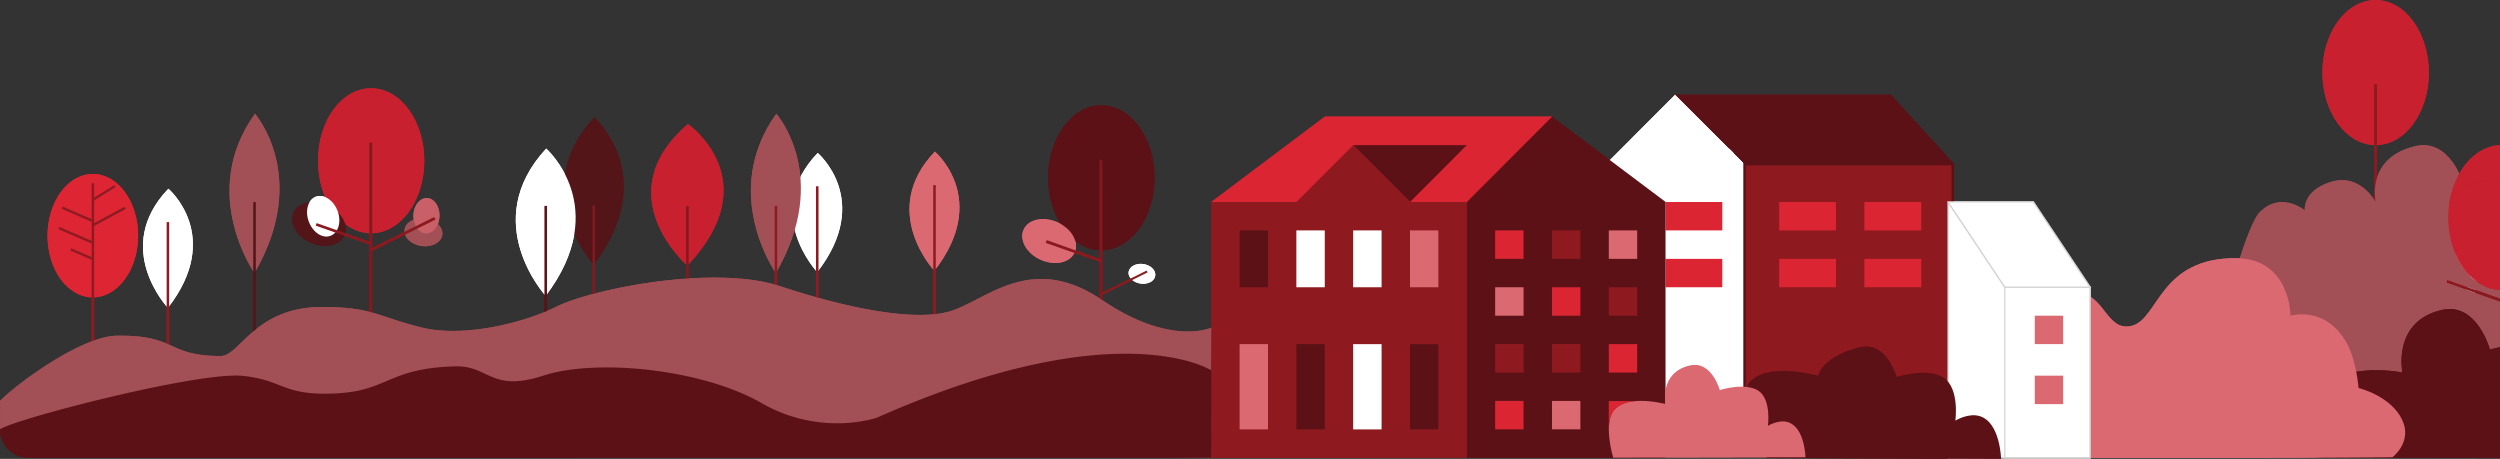 <svg xmlns="http://www.w3.org/2000/svg" xmlns:xlink="http://www.w3.org/1999/xlink" viewBox="0 0 986.06 181"><rect x="0" y="0" width="986.06" height="181" fill="#333333" stroke="none"/><defs><style>.cls-1,.cls-15,.cls-20,.cls-21,.cls-22{fill:none;}.cls-2{clip-path:url(#clip-path);}.cls-3{fill:#c9202f;}.cls-10,.cls-4{fill:#8e1a20;}.cls-11,.cls-12,.cls-5{fill:#fff;}.cls-6{fill:#db6971;}.cls-7{fill:#a24f55;}.cls-8{fill:#8b1920;}.cls-9{fill:#5c1116;}.cls-10,.cls-21{stroke:#5c1116;}.cls-10,.cls-12,.cls-15,.cls-20,.cls-21,.cls-22{stroke-miterlimit:10;}.cls-11,.cls-12{stroke:#d3d3d3;stroke-width:0.5px;}.cls-11{stroke-linecap:round;stroke-linejoin:round;}.cls-13{fill:#db2533;}.cls-14{fill:#541518;}.cls-15{stroke:#821820;}.cls-16{fill:#901a21;}.cls-17{fill:#dd2533;}.cls-18{fill:#c96068;}.cls-19{fill:#821820;}.cls-20{stroke:#901a21;}.cls-22{stroke:#541518;}</style><clipPath id="clip-path"><rect class="cls-1" x="0.03" width="986" height="181"/></clipPath></defs><g id="Layer_2" data-name="Layer 2"><g id="colline"><g class="cls-2"><path class="cls-3" d="M937,57.24c11.63,0,21-12.83,21-28.59S948.57,0,937,0s-21,12.83-21,28.59S925.44,57.24,937,57.24Z"/><path class="cls-4" d="M937.56,33.21h-1.15v79.47h1.15Z"/><path class="cls-5" d="M976.23,115.27c1.82-4.07-1.2-9.43-6.78-11.88s-11.55-1.21-13.34,2.91,1.19,9.42,6.78,11.87S974.38,119.33,976.23,115.27Z"/><path class="cls-6" d="M970.75,115.45c3.14-1.2,4.36-5.6,2.75-9.85s-5.45-6.74-8.59-5.57-4.36,5.61-2.75,9.86S967.62,116.63,970.75,115.45Z"/><path class="cls-7" d="M917.21,152.42c9.13-9.7,30.32-5.5,30.32-5.5s-4.16-20.12,15.56-24.68c14-3.19,19,15.66,19,15.66s1.54-.49,3.88-1v-18l-21.17-7.44.39-1.08L986,117.76v-3.37c-11.25-.51-20.28-13.13-20.28-28.57A35.57,35.57,0,0,1,970,68.53c-2.54-5.34-7.9-13-17.21-10.9C933.09,62.15,937,79.68,937,79.68s-6.05-11.35-17.32-8C908,75.09,909.09,83,909.09,83s-9.47-7.92-18,.92c-4.71,4.85-19.22,49.52-10.47,55.81,6.27,4.51,21.09,18.1,32,28.37C912.6,162.52,913.55,156.27,917.21,152.42Z"/><path class="cls-7" d="M925.77,180.56h20.78l-20.85-.06Z"/><path class="cls-3" d="M986,71.1V57.24c-6.51.3-12.29,4.66-16,11.28a32.25,32.25,0,0,1,1.83,4.76A51.88,51.88,0,0,1,986,71.1Z"/><path class="cls-3" d="M986,114.39V71.1a52.66,52.66,0,0,0-14.16,2.18A32.56,32.56,0,0,0,970,68.53a35.57,35.57,0,0,0-4.29,17.29C965.75,101.26,974.78,113.88,986,114.39Z"/><path class="cls-8" d="M965.24,110.4l-.38,1.08L986,118.92v-1.16Z"/><path class="cls-9" d="M914.07,180.45H925.7c-.56-.54-6-5.75-13.07-12.36A59.1,59.1,0,0,0,914.07,180.45Z"/><path class="cls-9" d="M946.55,180.56l39.48.13v-.13Z"/><path class="cls-9" d="M986,158.13V136.89c-2.37.51-3.88,1-3.88,1s-5.07-18.85-19-15.66c-19.72,4.53-15.56,24.65-15.56,24.65s-21.19-4.18-30.32,5.5c-3.66,3.88-4.61,10.1-4.58,15.72,7.06,6.61,12.51,11.82,13.07,12.36l20.85.06h39.48Z"/><path class="cls-5" d="M679.31,47.73h56.06v1.64H679.31Z"/><path class="cls-5" d="M679.31,58.65h56.06v1.64H679.31Z"/><path class="cls-5" d="M679.31,69.58h56.06v1.64H679.31Z"/><path class="cls-5" d="M633.38,64.74l27.36-27.4,27.37,27.4V160.6H633.38Z"/><path class="cls-10" d="M688.11,64.74h82.1V160.6h-82.1Z"/><path class="cls-9" d="M660.74,37.34H745.8l25,27.4H688.24Z"/><path class="cls-6" d="M947.5,165.62c-4.62-9.65-17.22-12.56-17.22-12.56s-.82-10.55-4.45-17.33c-8.31-15.52-22.4-11.21-22.4-11.21s0-22.42-21.19-22.67c-30.26-.38-30.78,23.68-41.18,26.6s-11.14-13.45-22-12.71-21.55,15.71-21.55,15.71-.2-.2-.56-.5V180.6h95.17l51.53-.27S951.6,174.35,947.5,165.62Z"/><path class="cls-11" d="M768.35,79.68V180.57h56V113.3H790.74Z"/><path class="cls-12" d="M790.74,113.3h33.61v67.26H790.74Z"/><path class="cls-11" d="M768.35,79.64H802l22.39,33.62H790.74Z"/><path class="cls-6" d="M802.57,124.52h11.2v11.2h-11.2Z"/><path class="cls-6" d="M802.57,148.18h11.2V159.4h-11.2Z"/><path class="cls-13" d="M656.94,79.68h22.37v11.2H656.94Z"/><path class="cls-13" d="M656.94,102.1h22.37v11.2H656.94Z"/><path class="cls-13" d="M701.75,79.68h22.4v11.2h-22.4Z"/><path class="cls-13" d="M735.36,79.68H757.8v11.2H735.36Z"/><path class="cls-13" d="M701.75,102.1h22.4v11.2h-22.4Z"/><path class="cls-13" d="M735.36,102.1H757.8v11.2H735.36Z"/><path class="cls-9" d="M578.53,79.68,612.13,46l44.8,33.64V180.57h-78.4Z"/><path class="cls-13" d="M477.75,79.68,522.56,46h89.6L578.53,79.68Z"/><path class="cls-4" d="M477.75,180.56V79.67h33.6l22.37-22.43,22.42,22.42h22.39V180.55Z"/><path class="cls-9" d="M533.72,57.24h44.81L556.14,79.68Z"/><path class="cls-9" d="M789.27,181s-.28-14.39-8.43-16.87c-4.5-1.38-9.6,1.77-9.6,1.77S773,153.29,766.66,149s-18.57-.32-18.57-.32-3.86-14.19-14.32-11.78c-14.84,3.4-16.73,11.25-16.73,11.25s-20.58-5.71-27.2,2.91c-5.29,6.89,7.06,29.59,7.06,29.59Z"/><path class="cls-6" d="M712.12,180.34s-.24-11.78-6.93-13.84c-3.7-1.13-7.88,1.46-7.88,1.46s1.44-10.39-3.76-13.84-15.24-.27-15.24-.27-3.14-11.65-11.77-9.71c-12.18,2.8-9.62,15.23-9.62,15.23s-14.33-3.88-20,2c-4.91,5.17-.64,19.12-.64,19.12Z"/><path class="cls-9" d="M488.93,90.88h11.2V113.3h-11.2Z"/><path class="cls-6" d="M488.93,135.73h11.2v33.63h-11.2Z"/><path class="cls-5" d="M511.32,90.88h11.2V113.3h-11.2Z"/><path class="cls-9" d="M511.32,135.73h11.2v33.63h-11.2Z"/><path class="cls-5" d="M533.72,90.88h11.21V113.3H533.72Z"/><path class="cls-5" d="M533.72,135.73h11.21v33.63H533.72Z"/><path class="cls-6" d="M556.14,90.88h11.19V113.3H556.14Z"/><path class="cls-9" d="M556.14,135.73h11.19v33.63H556.14Z"/><path class="cls-13" d="M589.73,90.88h11.2V102.1h-11.2Z"/><path class="cls-4" d="M612.14,90.88h11.2V102.1h-11.2Z"/><path class="cls-6" d="M634.54,90.88h11.2V102.1h-11.2Z"/><path class="cls-4" d="M634.54,113.3h11.2v11.22h-11.2Z"/><path class="cls-13" d="M634.54,135.73h11.2v11.21h-11.2Z"/><path class="cls-6" d="M589.73,113.3h11.2v11.22h-11.2Z"/><path class="cls-13" d="M612.14,113.3h11.2v11.22h-11.2Z"/><path class="cls-4" d="M589.73,135.73h11.2v11.21h-11.2Z"/><path class="cls-13" d="M589.73,158.13h11.2v11.21h-11.2Z"/><path class="cls-4" d="M612.14,135.73h11.2v11.21h-11.2Z"/><path class="cls-6" d="M612.14,158.13h11.2v11.21h-11.2Z"/><path class="cls-13" d="M645.74,158.18h-11.2V169.4h.05c0-3.08.59-6.06,2.34-7.92C639.05,159.21,642.43,158.37,645.74,158.18Z"/><path class="cls-14" d="M234.19,104.4s-26.69-29.11.21-58.12C234.4,46.33,260.69,69.36,234.19,104.4Z"/><path class="cls-15" d="M234.2,125.78V81"/><path class="cls-3" d="M271.1,104.78s-32.24-28,.26-55.85C271.35,48.91,303.09,71.05,271.1,104.78Z"/><path class="cls-15" d="M271.12,126.12V81.31"/><path class="cls-5" d="M66.23,121.44s-22.24-23.55.18-47C66.43,74.4,88.29,93.07,66.23,121.44Z"/><path class="cls-16" d="M66.73,87.6h-1v67.68h1Z"/><path class="cls-6" d="M368.55,106.8s-22.23-23.55.18-47C368.77,59.78,390.65,78.44,368.55,106.8Z"/><path class="cls-16" d="M369.09,73h-1v67.69h1Z"/><path class="cls-5" d="M322.34,107.33s-22.24-23.57.18-47C322.52,60.28,344.4,78.93,322.34,107.33Z"/><path class="cls-16" d="M322.84,73.48h-1v67.69h1Z"/><path class="cls-17" d="M36.61,117.3c9.86,0,17.87-10.92,17.87-24.35s-8-24.34-17.87-24.34S18.74,79.55,18.74,93,26.74,117.3,36.61,117.3Z"/><path class="cls-16" d="M37.14,72.32h-1V140h1Z"/><path class="cls-16" d="M28.13,97.93l-.39.89,8.94,3.88.38-.89Z"/><path class="cls-16" d="M23.4,89.48l-.39.9L36.2,96.11l.4-.89Z"/><path class="cls-16" d="M24.77,81.49l-.38.89,12.3,5.35.38-.89Z"/><path class="cls-16" d="M45.11,73l-8.46,5.23.51.79,8.41-5.23Z"/><path class="cls-16" d="M49.08,81.56,36.61,88.28l.45.86,12.49-6.68Z"/><path class="cls-3" d="M146.35,92c11.63,0,21-12.82,21-28.58s-9.35-28.6-21-28.6S125.42,47.63,125.42,63.4,134.82,92,146.35,92Z"/><path class="cls-7" d="M174.45,92.67c.43-3-2.57-5.91-6.67-6.49s-7.76,1.37-8.21,4.37,2.57,5.91,6.66,6.49S174,95.65,174.45,92.67Z"/><path class="cls-18" d="M173.34,85.31c.13-3.89-2.07-7.08-4.91-7.2s-5.25,3-5.37,6.79,2.06,7.07,4.9,7.19S173.2,89.18,173.34,85.31Z"/><path class="cls-19" d="M146.82,56.27h-1.14v79.47h1.15Z"/><path class="cls-8" d="M171.26,85.61,146.07,98.09l.5,1,25.2-12.49Z"/><path class="cls-14" d="M135.88,92.85c1.83-4.07-1.2-9.43-6.79-11.88s-11.55-1.22-13.34,2.91,1.19,9.42,6.78,11.87S134,96.92,135.88,92.85Z"/><path class="cls-5" d="M130.39,93c3.14-1.2,4.36-5.6,2.75-9.85s-5.49-6.74-8.58-5.56-4.36,5.59-2.75,9.85S127.26,94.24,130.39,93Z"/><path class="cls-8" d="M124.88,88,124.51,89l21.89,7.7.38-1Z"/><path class="cls-9" d="M434.39,98.71c11.58,0,21-12.82,21-28.59s-9.42-28.59-21-28.59-21,12.8-21,28.58S422.81,98.71,434.39,98.71Z"/><path class="cls-5" d="M455.66,108.74c.31-2.12-1.82-4.18-4.71-4.6s-5.49,1-5.81,3.1,1.82,4.2,4.71,4.62S455.4,110.88,455.66,108.74Z"/><path class="cls-19" d="M434.81,63h-1.12v79.48h1.15Z"/><path class="cls-8" d="M452.27,106.72l-17.88,8.85.36.73,17.9-8.87Z"/><path class="cls-6" d="M423.87,99.57c1.82-4.08-1.2-9.43-6.79-11.89s-11.54-1.21-13.34,2.91,1.2,9.42,6.78,11.88S422,103.66,423.87,99.57Z"/><path class="cls-8" d="M412.83,94.7l-.37,1.11,21.9,7.69.38-1Z"/><path class="cls-7" d="M100.38,107.69s-22.29-31.51.18-62.83C100.56,44.85,122.44,69.77,100.38,107.69Z"/><path class="cls-7" d="M306,107.69s-22.23-31.51.18-62.83C306.24,44.85,328.11,69.77,306,107.69Z"/><path class="cls-20" d="M306.05,114.85V81.21"/><path class="cls-5" d="M215.23,116.71s-26.68-29.11.21-58.11C215.44,58.63,241.71,81.68,215.23,116.71Z"/><path class="cls-21" d="M215.24,126.05V81.21"/><path class="cls-22" d="M100.39,135.73v-56"/><path class="cls-7" d="M477.75,129.26s-16,7.42-42.94-10.85-43.8-1.75-58.31,3.77-44-1.1-68.73-9.28c-26.12-8.65-74.43,1.08-88.6,8.18-12.37,6.2-35.94,12.11-52.46,8.18-17.27-4.11-19.38-8.18-39.65-8.18-26.69,0-32.38,19.33-40,19.34-21.6,0-17.08-8.41-41.13-8-14,.26-39.73,19.25-45.88,25.69v10.46a5.58,5.58,0,0,0,5.52,5.6l471.91,6.3Z"/><path class="cls-9" d="M477.75,146.07s-36.52-23.56-131.84,18.66c0,0-22,7.76-45.54-5.75s-65.25-17.62-86-10.84-21.36-4-34.82-3.64c-26.56.73-26.34,9.71-47.27,10.68s-20.14-5.19-36.45-6.92C78.4,146.4,5.31,165.39,0,169.34H0a11.2,11.2,0,0,0,11.2,11.21l466.52-.05Z"/></g></g><g id="Layer_22" data-name="Layer 22"><path class="cls-3" d="M937,57.24c11.63,0,21-12.83,21-28.59S948.57,0,937,0s-21,12.83-21,28.59S925.44,57.24,937,57.24Z"/><path class="cls-4" d="M937.56,33.21h-1.15v79.47h1.15Z"/><path class="cls-5" d="M976.23,115.27c1.82-4.07-1.2-9.43-6.78-11.88s-11.55-1.21-13.34,2.91,1.19,9.42,6.78,11.87S974.38,119.33,976.23,115.27Z"/><path class="cls-6" d="M970.75,115.45c3.14-1.2,4.36-5.6,2.75-9.85s-5.45-6.74-8.59-5.57-4.36,5.61-2.75,9.86S967.62,116.63,970.75,115.45Z"/><path class="cls-7" d="M917.21,152.42c9.13-9.7,30.32-5.5,30.32-5.5s-4.16-20.12,15.56-24.68c14-3.19,19,15.66,19,15.66s1.54-.49,3.88-1v-18l-21.17-7.44.39-1.08L986,117.76v-3.37c-11.25-.51-20.28-13.13-20.28-28.57A35.57,35.57,0,0,1,970,68.53c-2.54-5.34-7.9-13-17.21-10.9C933.09,62.15,937,79.68,937,79.68s-6.05-11.35-17.32-8C908,75.09,909.09,83,909.09,83s-9.47-7.92-18,.92c-4.71,4.85-19.22,49.52-10.47,55.81,6.27,4.51,21.09,18.1,32,28.37C912.6,162.52,913.55,156.27,917.21,152.42Z"/><path class="cls-7" d="M925.77,180.56h20.78l-20.85-.06Z"/><path class="cls-3" d="M986,71.1V57.24c-6.51.3-12.29,4.66-16,11.28a32.25,32.25,0,0,1,1.83,4.76A51.88,51.88,0,0,1,986,71.1Z"/><path class="cls-3" d="M986,114.39V71.1a52.66,52.66,0,0,0-14.16,2.18A32.56,32.56,0,0,0,970,68.53a35.57,35.57,0,0,0-4.29,17.29C965.75,101.26,974.78,113.88,986,114.39Z"/><path class="cls-8" d="M965.24,110.4l-.38,1.08L986,118.92v-1.16Z"/><path class="cls-9" d="M914.07,180.45H925.7c-.56-.54-6-5.75-13.07-12.36A59.1,59.1,0,0,0,914.07,180.45Z"/><path class="cls-9" d="M946.55,180.56l39.48.13v-.13Z"/><path class="cls-9" d="M986,158.13V136.89c-2.37.51-3.88,1-3.88,1s-5.07-18.85-19-15.66c-19.72,4.53-15.56,24.65-15.56,24.65s-21.19-4.18-30.32,5.5c-3.66,3.88-4.61,10.1-4.58,15.72,7.06,6.61,12.51,11.82,13.07,12.36l20.85.06h39.48Z"/><path class="cls-5" d="M679.31,47.73h56.06v1.64H679.31Z"/><path class="cls-5" d="M679.31,58.65h56.06v1.64H679.31Z"/><path class="cls-5" d="M679.31,69.58h56.06v1.64H679.31Z"/><path class="cls-5" d="M633.38,64.74l27.36-27.4,27.37,27.4V160.6H633.38Z"/><path class="cls-10" d="M688.11,64.74h82.1V160.6h-82.1Z"/><path class="cls-9" d="M660.74,37.34H745.8l25,27.4H688.24Z"/><path class="cls-6" d="M947.5,165.62c-4.62-9.65-17.22-12.56-17.22-12.56s-.82-10.55-4.45-17.33c-8.31-15.52-22.4-11.21-22.4-11.21s0-22.42-21.19-22.67c-30.26-.38-30.78,23.68-41.18,26.6s-11.14-13.45-22-12.71-21.55,15.71-21.55,15.71-.2-.2-.56-.5V180.6h95.17l51.53-.27S951.6,174.35,947.5,165.62Z"/><path class="cls-11" d="M768.35,79.68V180.57h56V113.3H790.74Z"/><path class="cls-12" d="M790.74,113.3h33.61v67.26H790.74Z"/><path class="cls-11" d="M768.35,79.64H802l22.39,33.62H790.74Z"/><path class="cls-6" d="M802.57,124.52h11.2v11.2h-11.2Z"/><path class="cls-6" d="M802.57,148.18h11.2V159.4h-11.2Z"/><path class="cls-13" d="M656.94,79.68h22.37v11.2H656.94Z"/><path class="cls-13" d="M656.94,102.1h22.37v11.2H656.94Z"/><path class="cls-13" d="M701.75,79.68h22.4v11.2h-22.4Z"/><path class="cls-13" d="M735.36,79.68H757.8v11.2H735.36Z"/><path class="cls-13" d="M701.75,102.1h22.4v11.2h-22.4Z"/><path class="cls-13" d="M735.36,102.1H757.8v11.2H735.36Z"/><path class="cls-9" d="M578.53,79.68,612.13,46l44.8,33.64V180.57h-78.4Z"/><path class="cls-13" d="M477.75,79.68,522.56,46h89.6L578.53,79.68Z"/><path class="cls-4" d="M477.75,180.56V79.67h33.6l22.37-22.43,22.42,22.42h22.39V180.55Z"/><path class="cls-9" d="M533.72,57.24h44.81L556.14,79.68Z"/><path class="cls-9" d="M789.27,181s-.28-14.39-8.43-16.87c-4.5-1.38-9.6,1.77-9.6,1.77S773,153.29,766.66,149s-18.57-.32-18.57-.32-3.86-14.19-14.32-11.78c-14.84,3.4-16.73,11.25-16.73,11.25s-20.58-5.71-27.2,2.91c-5.29,6.89,7.06,29.59,7.06,29.59Z"/><path class="cls-6" d="M712.12,180.34s-.24-11.78-6.93-13.84c-3.7-1.13-7.88,1.46-7.88,1.46s1.44-10.39-3.76-13.84-15.24-.27-15.24-.27-3.14-11.65-11.77-9.71c-12.18,2.8-9.62,15.23-9.62,15.23s-14.33-3.88-20,2c-4.91,5.17-.64,19.12-.64,19.12Z"/><path class="cls-9" d="M488.93,90.88h11.2V113.3h-11.2Z"/><path class="cls-6" d="M488.93,135.73h11.2v33.63h-11.2Z"/><path class="cls-5" d="M511.32,90.88h11.2V113.3h-11.2Z"/><path class="cls-9" d="M511.32,135.73h11.2v33.63h-11.2Z"/><path class="cls-5" d="M533.72,90.88h11.21V113.3H533.72Z"/><path class="cls-5" d="M533.72,135.73h11.21v33.63H533.72Z"/><path class="cls-6" d="M556.14,90.88h11.19V113.3H556.14Z"/><path class="cls-9" d="M556.14,135.73h11.19v33.63H556.14Z"/><path class="cls-13" d="M589.73,90.88h11.2V102.1h-11.2Z"/><path class="cls-4" d="M612.14,90.88h11.2V102.1h-11.2Z"/><path class="cls-6" d="M634.54,90.88h11.2V102.1h-11.2Z"/><path class="cls-4" d="M634.54,113.3h11.2v11.22h-11.2Z"/><path class="cls-13" d="M634.54,135.73h11.2v11.21h-11.2Z"/><path class="cls-6" d="M589.73,113.3h11.2v11.22h-11.2Z"/><path class="cls-13" d="M612.14,113.3h11.2v11.22h-11.2Z"/><path class="cls-4" d="M589.73,135.73h11.2v11.21h-11.2Z"/><path class="cls-13" d="M589.73,158.13h11.2v11.21h-11.2Z"/><path class="cls-4" d="M612.14,135.73h11.2v11.21h-11.2Z"/><path class="cls-6" d="M612.14,158.13h11.2v11.21h-11.2Z"/><path class="cls-13" d="M645.74,158.18h-11.2V169.4h.05c0-3.08.59-6.06,2.34-7.92C639.05,159.21,642.43,158.37,645.74,158.18Z"/><path class="cls-14" d="M234.19,104.4s-26.69-29.11.21-58.12C234.4,46.33,260.69,69.36,234.19,104.4Z"/><path class="cls-15" d="M234.2,125.78V81"/><path class="cls-3" d="M271.1,104.78s-32.24-28,.26-55.85C271.35,48.91,303.09,71.05,271.1,104.78Z"/><path class="cls-15" d="M271.12,126.12V81.31"/><path class="cls-5" d="M66.23,121.44s-22.24-23.55.18-47C66.43,74.4,88.29,93.07,66.23,121.44Z"/><path class="cls-16" d="M66.73,87.6h-1v67.68h1Z"/><path class="cls-6" d="M368.55,106.8s-22.23-23.55.18-47C368.77,59.78,390.65,78.44,368.55,106.8Z"/><path class="cls-16" d="M369.09,73h-1v67.69h1Z"/><path class="cls-5" d="M322.34,107.33s-22.24-23.57.18-47C322.52,60.28,344.4,78.93,322.34,107.33Z"/><path class="cls-16" d="M322.84,73.48h-1v67.69h1Z"/><path class="cls-17" d="M36.61,117.3c9.86,0,17.87-10.92,17.87-24.35s-8-24.34-17.87-24.34S18.74,79.55,18.74,93,26.74,117.3,36.61,117.3Z"/><path class="cls-16" d="M37.14,72.32h-1V140h1Z"/><path class="cls-16" d="M28.13,97.93l-.39.89,8.94,3.88.38-.89Z"/><path class="cls-16" d="M23.4,89.48l-.39.9L36.2,96.11l.4-.89Z"/><path class="cls-16" d="M24.77,81.49l-.38.89,12.3,5.35.38-.89Z"/><path class="cls-16" d="M45.11,73l-8.46,5.23.51.79,8.41-5.23Z"/><path class="cls-16" d="M49.08,81.56,36.61,88.28l.45.86,12.49-6.68Z"/><path class="cls-3" d="M146.35,92c11.63,0,21-12.82,21-28.58s-9.35-28.6-21-28.6S125.42,47.63,125.42,63.4,134.82,92,146.35,92Z"/><path class="cls-7" d="M174.45,92.67c.43-3-2.57-5.91-6.67-6.49s-7.76,1.37-8.21,4.37,2.57,5.91,6.66,6.49S174,95.65,174.45,92.67Z"/><path class="cls-18" d="M173.34,85.31c.13-3.89-2.07-7.08-4.91-7.2s-5.25,3-5.37,6.79,2.06,7.07,4.9,7.19S173.2,89.18,173.34,85.31Z"/><path class="cls-19" d="M146.82,56.27h-1.14v79.47h1.15Z"/><path class="cls-8" d="M171.26,85.61,146.07,98.09l.5,1,25.2-12.49Z"/><path class="cls-14" d="M135.88,92.85c1.83-4.07-1.2-9.43-6.79-11.88s-11.55-1.22-13.34,2.91,1.19,9.42,6.78,11.87S134,96.92,135.88,92.85Z"/><path class="cls-5" d="M130.39,93c3.14-1.2,4.36-5.6,2.75-9.85s-5.49-6.74-8.58-5.56-4.36,5.59-2.75,9.85S127.26,94.24,130.39,93Z"/><path class="cls-8" d="M124.88,88,124.51,89l21.89,7.7.38-1Z"/><path class="cls-9" d="M434.39,98.71c11.58,0,21-12.82,21-28.59s-9.42-28.59-21-28.59-21,12.8-21,28.58S422.81,98.71,434.39,98.71Z"/><path class="cls-5" d="M455.66,108.74c.31-2.12-1.82-4.18-4.71-4.6s-5.49,1-5.81,3.1,1.82,4.2,4.71,4.62S455.4,110.88,455.66,108.74Z"/><path class="cls-19" d="M434.81,63h-1.12v79.48h1.15Z"/><path class="cls-8" d="M452.27,106.72l-17.88,8.85.36.73,17.9-8.87Z"/><path class="cls-6" d="M423.87,99.57c1.82-4.08-1.2-9.43-6.79-11.89s-11.54-1.21-13.34,2.91,1.2,9.42,6.78,11.88S422,103.66,423.87,99.57Z"/><path class="cls-8" d="M412.83,94.7l-.37,1.11,21.9,7.69.38-1Z"/><path class="cls-7" d="M100.38,107.69s-22.29-31.51.18-62.83C100.56,44.85,122.44,69.77,100.38,107.69Z"/><path class="cls-7" d="M306,107.69s-22.23-31.51.18-62.83C306.24,44.85,328.11,69.77,306,107.69Z"/><path class="cls-20" d="M306.05,114.85V81.21"/><path class="cls-5" d="M215.23,116.71s-26.68-29.11.21-58.11C215.44,58.63,241.71,81.68,215.23,116.71Z"/><path class="cls-21" d="M215.24,126.05V81.21"/><path class="cls-22" d="M100.39,135.73v-56"/><path class="cls-7" d="M477.75,129.26s-16,7.42-42.94-10.85-43.8-1.75-58.31,3.77-44-1.1-68.73-9.28c-26.12-8.65-74.43,1.08-88.6,8.18-12.37,6.2-35.94,12.11-52.46,8.18-17.27-4.11-19.38-8.18-39.65-8.18-26.69,0-32.38,19.33-40,19.34-21.6,0-17.08-8.41-41.13-8-14,.26-39.73,19.25-45.88,25.69v10.46a5.58,5.58,0,0,0,5.52,5.6l471.91,6.3Z"/><path class="cls-9" d="M477.75,146.07s-36.52-23.56-131.84,18.66c0,0-22,7.76-45.54-5.75s-65.25-17.62-86-10.84-21.36-4-34.82-3.64c-26.56.73-26.34,9.71-47.27,10.68s-20.14-5.19-36.45-6.92C78.4,146.4,5.31,165.39,0,169.34H0a11.2,11.2,0,0,0,11.2,11.21l466.52-.05Z"/></g></g></svg>